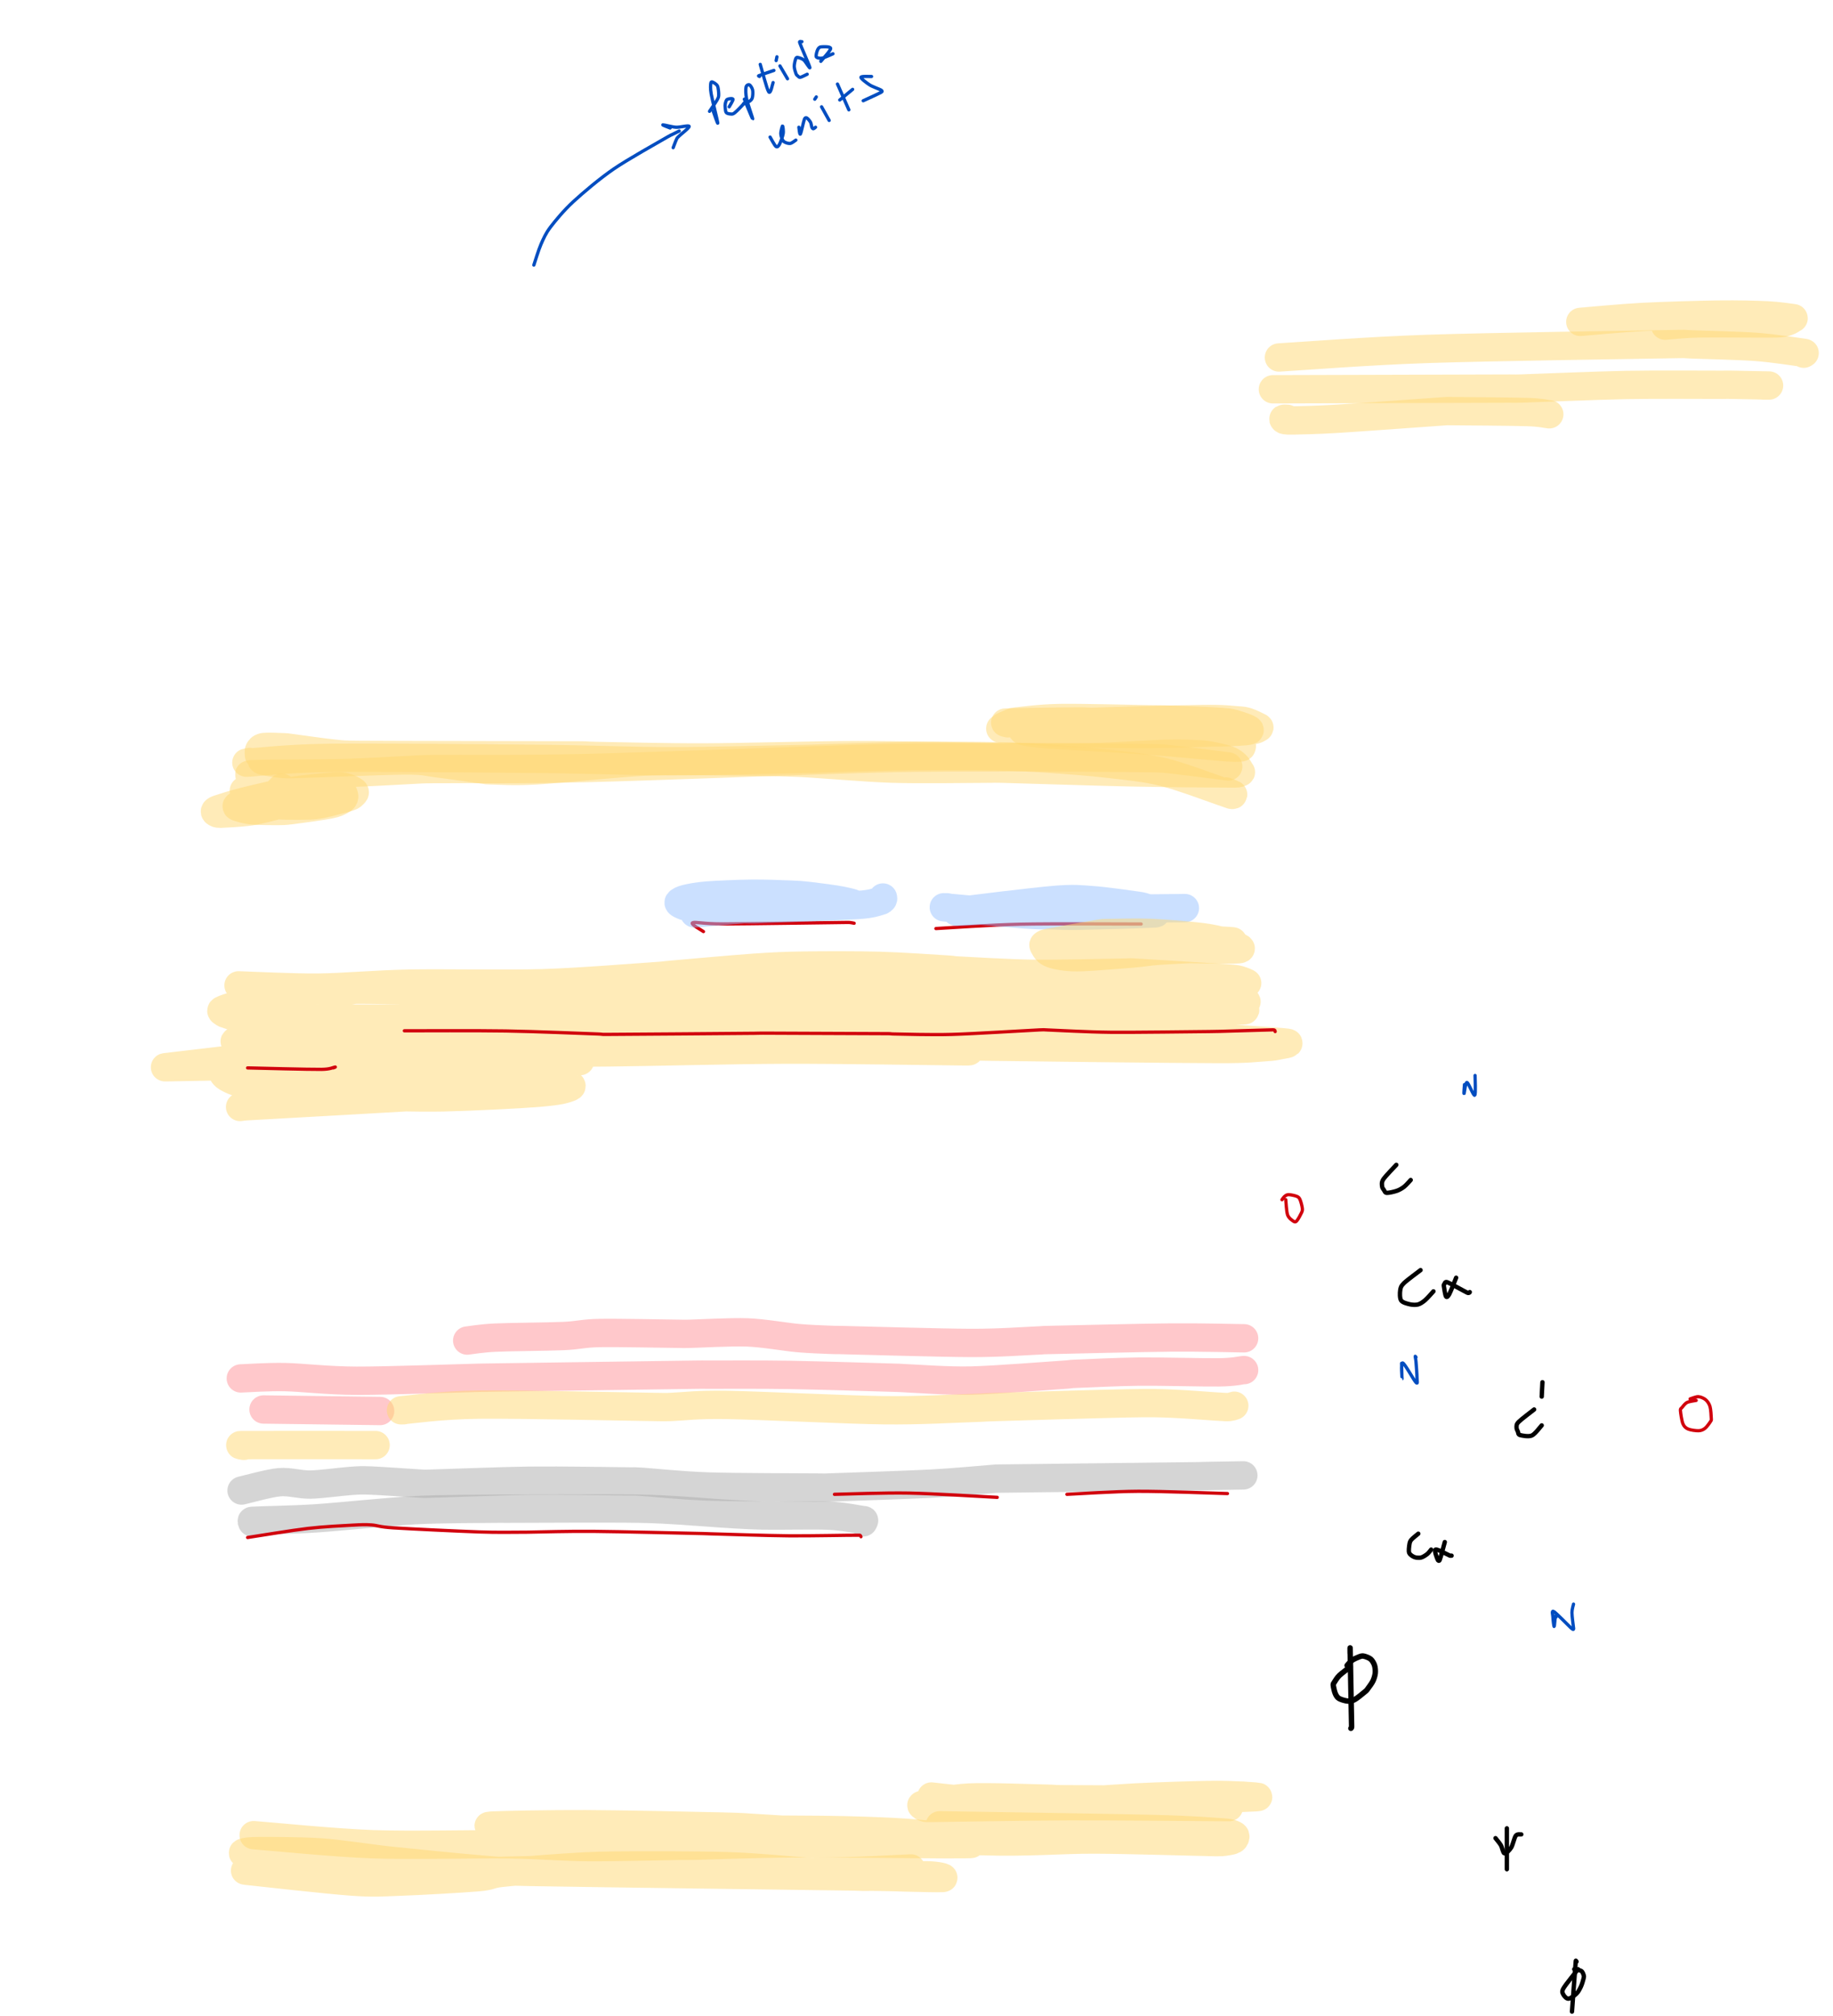 <?xml version="1.0" encoding="UTF-8"?>
<!DOCTYPE svg PUBLIC "-//W3C//DTD SVG 1.1//EN" "http://www.w3.org/Graphics/SVG/1.1/DTD/svg11.dtd">
<svg  xmlns="http://www.w3.org/2000/svg" xmlns:xlink="http://www.w3.org/1999/xlink" viewport-fill="none" viewBox="0.0, 0.0, 840.982, 924.733" version="1.1" height="924.733" width="840.982">
<path fill="none" stroke="#ffd873" stroke-opacity="0.5" stroke-width="13.0" stroke-linecap="round" stroke-linejoin="round" d="M458.93 334.21C463.64 334.51 479.99 335.82 490.29 336.19C500.58 336.56 517.46 336.73 527.55 336.69C537.63 336.65 552.54 336.06 557.54 335.95C559.80 335.90 558.68 336.09 560.93 335.96C563.28 335.83 572.24 335.60 573.21 335.06C574.17 334.53 569.29 332.98 567.38 332.39C565.46 331.80 565.12 331.49 560.42 331.15C555.70 330.80 540.59 330.26 535.94 330.09C531.58 329.92 533.76 330.05 529.40 329.98C521.99 329.88 496.02 329.21 486.52 329.36C477.02 329.51 469.41 330.66 466.08 330.97C464.86 331.09 465.16 331.09 464.30 331.42C463.43 331.75 460.92 332.91 460.32 333.17"/><path fill="none" stroke="#ffd873" stroke-opacity="0.5" stroke-width="13.0" stroke-linecap="round" stroke-linejoin="round" d="M122.98 347.07C122.56 347.32 119.42 348.26 120.12 348.72C120.83 349.19 125.49 349.90 127.70 350.17C129.92 350.43 130.10 350.59 134.90 350.48C143.58 350.28 175.61 348.88 185.51 348.83C195.41 348.78 195.50 349.53 200.90 350.16C206.30 350.78 217.76 352.52 221.52 353.00C224.45 353.38 222.98 353.33 225.94 353.38C229.59 353.43 235.41 353.97 245.89 353.37C256.36 352.77 283.08 349.98 295.78 349.36C308.47 348.73 324.47 349.21 330.54 349.19C334.31 349.18 332.42 349.19 336.20 349.26C341.59 349.37 355.53 349.39 366.50 349.89C377.48 350.39 396.43 352.17 409.35 352.58C422.27 352.99 445.09 352.60 452.64 352.60C457.33 352.60 454.99 352.47 459.68 352.59C469.70 352.84 503.36 353.96 519.41 354.29C535.45 354.62 559.19 354.80 566.66 354.80C568.40 354.80 568.85 354.43 569.21 354.28C569.51 354.17 569.23 354.10 569.06 353.84C568.73 353.32 567.89 351.67 567.03 350.87C566.16 350.07 565.09 349.17 563.28 348.52C561.47 347.87 557.11 346.92 554.96 346.53C552.82 346.15 552.06 346.06 549.01 345.95C545.95 345.84 541.69 345.58 534.59 345.78C527.49 345.99 512.13 347.07 501.69 347.31C491.24 347.55 471.94 347.39 464.94 347.38C458.30 347.38 461.62 347.36 454.98 347.26C444.30 347.11 413.49 346.35 393.69 346.38C373.90 346.41 341.07 347.39 323.05 347.45C305.03 347.51 282.19 346.90 273.56 346.76C268.21 346.67 270.89 346.54 265.54 346.51C249.23 346.44 181.72 346.40 164.79 346.27C156.68 346.20 157.47 346.13 152.65 345.64C147.82 345.15 136.03 343.44 132.63 343.00C130.86 342.78 131.66 342.81 129.96 342.76C128.27 342.70 122.96 342.45 121.31 342.64C119.65 342.83 119.31 343.48 118.94 344.04C118.56 344.60 118.83 346.02 118.82 346.37"/><path fill="none" stroke="#ffd873" stroke-opacity="0.5" stroke-width="13.0" stroke-linecap="round" stroke-linejoin="round" d="M111.87 362.70C112.86 363.06 115.96 364.47 118.49 365.08C121.02 365.70 123.50 366.43 128.74 366.79C133.98 367.16 149.90 367.47 153.42 367.50C154.28 367.51 152.69 367.16 152.24 367.02C151.79 366.87 151.66 366.70 150.43 366.54C148.55 366.30 143.53 365.53 139.72 365.42C135.91 365.31 128.58 365.54 125.02 365.81C121.46 366.09 118.42 366.69 115.98 367.25C113.55 367.81 109.58 369.05 108.78 369.57C107.99 370.08 109.60 370.38 110.70 370.71C111.80 371.04 113.71 371.56 116.14 371.76C118.56 371.96 124.24 372.04 126.86 372.02C129.47 372.00 129.94 372.06 133.57 371.62C137.20 371.18 147.63 369.74 151.05 369.07C154.48 368.41 155.37 367.73 156.40 367.19C157.44 366.64 157.89 366.10 157.93 365.43C157.96 364.76 157.46 363.42 156.66 362.74C155.85 362.05 155.51 361.48 152.58 360.86C148.90 360.08 135.79 358.12 132.13 357.56C129.51 357.17 130.72 357.51 128.17 357.16C125.62 356.80 110.63 355.56 115.11 355.17C119.59 354.79 147.07 354.91 158.04 354.60C169.00 354.30 182.01 353.43 188.19 353.16C194.37 352.88 191.86 352.85 199.22 352.77C211.33 352.65 238.61 353.04 268.92 352.31C299.23 351.58 373.09 348.65 401.31 347.92C429.53 347.18 446.81 347.49 457.03 347.41C465.34 347.34 461.19 347.35 469.49 347.39C479.94 347.44 516.22 347.55 526.70 347.73C535.16 347.87 533.84 347.99 539.36 348.57C544.88 349.15 559.88 351.13 563.51 351.58"/><path fill="none" stroke="#ffd873" stroke-opacity="0.5" stroke-width="13.0" stroke-linecap="round" stroke-linejoin="round" d="M462.41 331.78C462.25 331.73 460.63 331.45 461.37 331.43C465.61 331.31 484.18 330.97 490.68 330.97C497.17 330.96 495.36 330.73 504.65 331.42C514.74 332.17 548.16 335.35 557.95 335.98C565.92 336.48 567.31 335.75 569.92 335.58C572.54 335.41 574.21 335.10 575.38 334.84C576.55 334.57 577.40 334.01 577.71 333.81C577.95 333.65 577.70 333.59 577.44 333.47C576.64 333.07 573.85 331.63 572.36 331.17C570.88 330.72 570.69 330.63 567.54 330.42C564.40 330.22 562.17 329.69 551.40 329.82C540.02 329.96 502.67 331.00 491.67 331.38C482.59 331.69 481.14 331.98 478.07 332.34C475.01 332.70 472.44 333.49 471.23 333.76C470.41 333.95 470.37 334.02 470.03 334.18C469.69 334.34 468.86 334.61 468.97 334.83C469.07 335.05 469.45 335.43 470.72 335.66C472.43 335.96 473.91 336.35 480.36 336.82C488.88 337.43 515.27 338.86 527.49 339.74C539.70 340.63 555.51 342.25 561.79 342.71C566.79 343.08 568.12 342.92 569.31 342.85C569.83 342.81 569.69 342.30 569.76 342.20"/><path fill="none" stroke="#ffd873" stroke-opacity="0.5" stroke-width="13.0" stroke-linecap="round" stroke-linejoin="round" d="M114.65 349.50C114.44 349.55 112.30 349.89 113.26 349.85C118.77 349.57 131.16 347.89 151.39 347.63C171.62 347.37 224.62 347.88 248.12 348.11C271.62 348.35 289.95 349.18 308.05 349.18C326.15 349.19 357.77 348.35 368.78 348.14C377.20 347.97 373.74 347.94 381.41 347.73C389.07 347.53 408.33 346.90 419.87 346.78C431.40 346.66 449.14 346.74 458.31 346.92C467.49 347.11 473.52 347.49 481.03 348.00C488.54 348.51 500.40 349.38 508.38 350.32C516.37 351.26 525.80 352.12 534.29 354.26C542.78 356.40 560.27 363.07 564.98 364.58C565.43 364.72 566.02 364.57 565.64 364.34C565.26 364.11 562.94 363.24 562.46 363.05"/><path fill="none" stroke="#ffd873" stroke-opacity="0.5" stroke-width="13.0" stroke-linecap="round" stroke-linejoin="round" d="M129.24 361.31C128.46 362.41 122.45 367.37 124.03 368.61C125.61 369.84 136.17 369.53 139.77 369.54C143.38 369.56 145.00 369.30 148.04 368.71C151.08 368.12 157.92 366.26 160.04 365.59C161.62 365.09 161.78 364.66 162.15 364.27C162.53 363.89 163.10 363.49 162.54 363.01C161.97 362.54 159.85 361.42 158.38 361.08C156.91 360.75 156.49 360.51 152.74 360.79C148.97 361.07 139.40 361.92 133.26 362.97C127.13 364.01 116.76 366.51 111.84 367.73C106.92 368.95 102.43 370.46 100.47 371.09C99.25 371.48 98.97 371.70 98.74 371.94C98.51 372.19 98.59 372.52 98.94 372.72C99.29 372.92 99.61 373.29 101.08 373.26C103.20 373.21 109.95 372.80 113.06 372.42C116.18 372.04 116.15 372.07 121.86 370.72C127.57 369.36 146.74 364.49 151.13 363.40"/><path fill="none" stroke="#d1000d" stroke-width="1.5" stroke-linecap="round" stroke-linejoin="round" d="M322.75 427.32C322.00 426.71 316.44 423.79 317.79 423.26C319.14 422.74 322.44 423.83 331.75 423.81C342.30 423.79 379.42 423.23 388.16 423.13C389.39 423.12 389.45 423.11 390.01 423.16C390.57 423.22 391.60 423.45 391.88 423.50"/><path fill="none" stroke="#d1000d" stroke-width="1.5" stroke-linecap="round" stroke-linejoin="round" d="M429.40 425.93C435.25 425.63 454.28 424.24 468.41 423.93C482.53 423.62 515.28 423.86 523.55 423.85"/><path fill="none" stroke="#98c2ff" stroke-opacity="0.5" stroke-width="13.0" stroke-linecap="round" stroke-linejoin="round" d="M318.58 418.98C323.22 418.62 338.62 417.10 349.49 416.54C360.35 415.97 385.52 415.74 391.02 415.22C394.53 414.89 389.17 413.75 386.15 413.11C383.13 412.47 374.41 411.37 370.87 410.96C367.33 410.55 366.46 410.52 362.56 410.36C358.66 410.21 350.58 409.88 344.86 409.95C339.15 410.01 328.99 410.43 324.48 410.78C319.98 411.13 316.79 411.80 314.82 412.26C312.86 412.73 311.66 413.44 311.38 413.88C311.10 414.31 312.25 414.87 312.98 415.18C313.70 415.49 314.00 415.81 316.21 415.95C320.44 416.23 335.67 416.91 341.19 417.05C346.71 417.19 345.14 417.15 353.01 416.86C360.87 416.57 386.06 415.64 393.63 415.12C400.26 414.67 401.73 413.81 403.44 413.41C404.65 413.13 404.81 412.74 405.06 412.48C405.31 412.22 405.08 411.81 405.09 411.69"/><path fill="none" stroke="#98c2ff" stroke-opacity="0.5" stroke-width="13.0" stroke-linecap="round" stroke-linejoin="round" d="M434.62 416.20C434.41 416.20 432.30 416.12 433.23 416.20C438.49 416.68 462.33 418.87 469.73 419.41C477.12 419.95 478.65 419.73 482.50 419.82C486.35 419.92 488.23 420.17 495.37 420.05C502.51 419.92 524.98 419.32 530.07 418.98C531.03 418.91 529.97 418.13 529.33 417.74C528.70 417.35 527.01 416.74 525.86 416.39C524.72 416.05 524.52 415.82 521.69 415.42C517.96 414.90 506.69 413.28 501.00 412.89C495.31 412.50 492.98 412.04 483.77 412.81C474.56 413.57 444.05 417.28 439.61 417.99C435.16 418.70 450.27 417.65 454.14 417.55C458.01 417.45 457.89 417.40 465.41 417.31C478.81 417.16 531.91 416.66 543.50 416.55C544.05 416.54 542.79 416.55 542.66 416.55"/><path fill="none" stroke="#004dc0" stroke-width="1.5" stroke-linecap="round" stroke-linejoin="round" d="M244.93 121.60C245.42 120.17 247.05 114.71 248.19 112.10C249.34 109.48 250.33 107.11 252.56 104.17C254.80 101.22 258.74 96.45 263.09 92.45C267.43 88.46 275.06 81.97 281.53 77.53C288.00 73.08 302.12 65.24 306.21 62.84C307.87 61.86 307.96 61.93 308.77 61.52C309.59 61.11 311.20 60.31 311.63 60.10"/><path fill="none" stroke="#004dc0" stroke-width="1.5" stroke-linecap="round" stroke-linejoin="round" d="M307.46 58.71C306.96 58.50 303.74 57.33 304.15 57.27C304.56 57.22 308.37 58.27 310.17 58.37C311.98 58.47 315.98 57.34 316.18 57.96C316.38 58.57 312.38 61.57 311.51 62.46C310.67 63.32 310.78 63.08 310.39 63.88C309.99 64.67 309.08 67.17 308.85 67.75"/><path fill="none" stroke="#004dc0" stroke-width="1.5" stroke-linecap="round" stroke-linejoin="round" d="M327.26 51.07C327.57 51.86 329.45 57.56 329.31 56.36C329.16 55.17 326.78 45.84 326.30 43.11C325.83 40.38 326.02 39.00 326.12 38.18C326.20 37.53 326.50 37.47 326.96 37.66C327.41 37.85 328.77 38.57 329.19 39.45C329.60 40.33 329.77 42.55 329.74 43.52C329.72 44.48 329.63 44.72 329.00 45.86C328.37 46.99 326.05 50.29 325.53 51.07"/><path fill="none" stroke="#004dc0" stroke-width="1.5" stroke-linecap="round" stroke-linejoin="round" d="M334.56 48.99C334.82 48.46 336.44 46.02 336.30 45.51C336.16 45.01 334.17 45.28 333.63 45.61C333.10 45.94 332.87 47.07 332.74 47.70C332.61 48.33 332.70 49.22 332.77 49.81C332.84 50.41 332.89 51.31 333.23 51.68C333.57 52.05 334.47 52.25 335.04 52.27C335.61 52.29 336.05 52.56 337.02 51.80C337.99 51.05 340.73 48.24 341.51 47.25C342.29 46.25 342.10 45.48 342.20 45.16"/><path fill="none" stroke="#004dc0" stroke-width="1.5" stroke-linecap="round" stroke-linejoin="round" d="M341.51 45.51C342.08 46.87 345.17 54.56 345.33 54.54C345.49 54.53 343.01 47.60 342.55 45.42C342.10 43.24 342.09 40.97 342.28 39.99C342.47 39.02 343.38 38.72 343.83 38.91C344.29 39.10 345.10 40.37 345.30 41.26C345.50 42.15 345.39 44.07 345.16 44.86C344.94 45.64 344.41 46.10 343.81 46.51C343.21 46.92 341.56 47.43 341.16 47.60"/><path fill="none" stroke="#004dc0" stroke-width="1.5" stroke-linecap="round" stroke-linejoin="round" d="M348.80 29.53C349.39 31.42 351.81 40.90 352.69 42.15C353.58 43.40 354.41 38.51 354.71 37.87"/><path fill="none" stroke="#004dc0" stroke-width="1.5" stroke-linecap="round" stroke-linejoin="round" d="M348.46 35.09C348.40 35.04 347.81 34.87 348.11 34.74C349.10 34.32 354.02 32.67 355.06 32.31"/><path fill="none" stroke="#004dc0" stroke-width="1.5" stroke-linecap="round" stroke-linejoin="round" d="M357.84 30.23C358.36 31.11 360.79 35.25 361.31 36.13"/><path fill="none" stroke="#004dc0" stroke-width="1.5" stroke-linecap="round" stroke-linejoin="round" d="M356.10 27.79C356.15 27.53 356.40 26.32 356.45 26.06"/><path fill="none" stroke="#004dc0" stroke-width="1.5" stroke-linecap="round" stroke-linejoin="round" d="M367.91 19.11C367.76 19.16 366.65 18.76 366.87 19.46C367.42 21.22 371.25 29.68 371.55 30.90C371.84 32.12 369.61 28.25 368.83 27.57C368.05 26.90 366.90 26.56 366.35 26.43C365.80 26.31 365.46 26.15 365.16 26.74C364.87 27.34 364.38 29.35 364.39 30.41C364.40 31.47 364.94 33.12 365.20 33.80C365.46 34.48 365.82 34.67 366.13 34.92C366.43 35.17 366.60 35.60 367.23 35.46C367.86 35.33 369.88 34.26 370.34 34.05"/><path fill="none" stroke="#004dc0" stroke-width="1.5" stroke-linecap="round" stroke-linejoin="round" d="M376.60 28.14C377.27 27.25 381.10 23.23 381.11 22.23C381.13 21.24 377.60 21.42 376.70 21.51C375.80 21.61 375.45 22.19 375.12 22.85C374.78 23.52 374.32 25.34 374.46 25.92C374.59 26.49 375.48 26.62 376.01 26.69C376.55 26.77 377.12 26.73 378.04 26.43C378.96 26.12 381.54 24.93 382.16 24.67"/><path fill="none" stroke="#004dc0" stroke-width="1.5" stroke-linecap="round" stroke-linejoin="round" d="M353.32 62.88C353.72 63.52 355.35 66.67 355.99 67.17C356.64 67.67 357.13 67.08 357.63 66.20C358.12 65.32 359.11 62.57 359.32 61.31C359.53 60.05 359.19 57.79 359.03 57.80C358.87 57.82 358.16 60.38 358.23 61.43C358.30 62.48 358.84 64.13 359.48 64.78C360.11 65.44 361.63 65.88 362.48 65.81C363.33 65.73 364.73 64.50 365.13 64.27"/><path fill="none" stroke="#004dc0" stroke-width="1.5" stroke-linecap="round" stroke-linejoin="round" d="M366.52 58.37C366.63 58.83 366.83 62.05 367.22 61.49C367.60 60.94 368.63 55.77 369.07 54.66C369.38 53.90 369.77 53.91 370.19 54.12C370.61 54.34 371.54 55.45 371.88 56.08C372.22 56.71 372.27 57.88 372.46 58.32C372.65 58.77 372.89 59.05 373.15 59.06C373.40 59.07 374.01 58.47 374.17 58.37"/><path fill="none" stroke="#004dc0" stroke-width="1.5" stroke-linecap="round" stroke-linejoin="round" d="M376.94 48.99C377.47 49.92 379.90 54.30 380.42 55.24"/><path fill="none" stroke="#004dc0" stroke-width="1.5" stroke-linecap="round" stroke-linejoin="round" d="M373.82 45.51C373.92 45.35 374.41 44.63 374.51 44.47"/><path fill="none" stroke="#004dc0" stroke-width="1.5" stroke-linecap="round" stroke-linejoin="round" d="M384.24 38.56C385.02 40.33 388.67 48.60 389.45 50.38"/><path fill="none" stroke="#004dc0" stroke-width="1.5" stroke-linecap="round" stroke-linejoin="round" d="M385.28 45.86C386.17 45.13 390.30 41.72 391.19 40.99"/><path fill="none" stroke="#004dc0" stroke-width="1.5" stroke-linecap="round" stroke-linejoin="round" d="M399.87 35.09C399.14 35.14 395.14 34.85 395.01 35.44C394.88 36.02 397.65 38.08 399.03 38.97C400.42 39.85 403.45 40.84 404.25 41.34C404.79 41.69 404.88 41.98 404.32 42.31C403.09 43.04 397.29 45.62 396.05 46.21"/><path fill="none" stroke="#ffd873" stroke-opacity="0.5" stroke-width="13.0" stroke-linecap="round" stroke-linejoin="round" d="M725.05 147.65C729.31 147.31 743.90 145.91 753.42 145.40C762.93 144.90 779.89 144.41 788.50 144.30C797.11 144.19 805.67 144.40 810.83 144.65C815.99 144.90 821.09 145.74 822.88 145.95C822.98 145.96 822.84 145.99 822.75 146.04C822.30 146.28 821.05 147.21 819.87 147.56C818.68 147.91 818.24 148.29 814.86 148.36C808.82 148.48 787.23 148.19 779.60 148.35C771.96 148.50 766.31 149.23 763.96 149.39"/><path fill="none" stroke="#ffd873" stroke-opacity="0.5" stroke-width="13.0" stroke-linecap="round" stroke-linejoin="round" d="M586.78 163.98C597.03 163.39 627.58 160.96 655.07 160.04C682.56 159.11 751.87 158.11 770.06 157.80C774.22 157.73 772.14 157.82 776.30 157.98C781.69 158.18 798.21 158.56 805.95 159.14C813.69 159.73 824.65 161.43 827.89 161.90C828.21 161.94 827.59 162.19 827.54 162.24"/><path fill="none" stroke="#ffd873" stroke-opacity="0.5" stroke-width="13.0" stroke-linecap="round" stroke-linejoin="round" d="M584.00 178.57C600.30 178.52 675.58 178.30 692.67 178.25C696.20 178.24 694.44 178.34 697.97 178.23C705.97 177.98 732.17 176.85 746.01 176.59C759.85 176.33 783.04 176.53 790.23 176.51C792.68 176.51 791.45 176.45 793.91 176.49C797.06 176.53 809.03 176.78 811.26 176.83C812.92 176.87 809.15 176.83 808.78 176.83"/><path fill="none" stroke="#ffd873" stroke-opacity="0.5" stroke-width="13.0" stroke-linecap="round" stroke-linejoin="round" d="M590.60 192.12C590.34 192.12 589.02 192.03 588.87 192.12C588.71 192.21 588.96 192.64 589.57 192.73C590.31 192.84 590.99 192.92 593.81 192.85C597.45 192.75 603.46 192.71 613.79 192.08C624.12 191.45 654.95 189.18 662.68 188.65C664.44 188.53 663.56 188.57 665.33 188.58C671.02 188.64 693.81 188.78 700.62 189.00C707.38 189.21 709.18 189.88 710.71 190.04C710.78 190.04 710.79 190.04 710.81 190.04C710.81 190.04 710.81 190.04 710.81 190.04"/><path fill="none" stroke="#ffd873" stroke-opacity="0.5" stroke-width="13.0" stroke-linecap="round" stroke-linejoin="round" d="M491.59 438.09C495.12 437.56 508.48 435.38 515.11 434.54C521.74 433.69 531.41 432.87 535.79 432.46C540.17 432.04 539.86 431.87 544.34 431.78C548.81 431.68 565.32 431.97 565.62 431.82C565.92 431.67 550.49 430.94 546.33 430.80C542.17 430.65 543.51 430.50 537.89 430.85C530.38 431.33 503.46 433.53 496.22 433.97C491.82 434.23 488.53 433.65 489.61 433.78C490.70 433.91 496.65 434.62 503.47 434.82C510.28 435.03 528.80 435.06 535.06 435.14C541.32 435.22 540.81 435.27 545.21 435.34C549.62 435.40 560.83 435.64 564.42 435.57C567.59 435.51 569.82 435.50 569.12 434.87C568.42 434.25 562.79 432.22 559.74 431.42C556.68 430.62 553.56 430.08 548.74 429.55C543.93 429.03 533.62 428.16 527.63 427.92C521.64 427.69 512.41 427.91 508.79 427.99C505.25 428.07 507.00 427.88 503.50 428.44C499.34 429.11 484.70 431.74 481.03 432.45C479.62 432.72 479.34 432.98 479.01 433.19C478.69 433.40 478.66 433.45 478.86 433.85C479.10 434.33 479.90 435.77 480.60 436.36C481.29 436.95 482.26 437.42 483.50 437.78C484.75 438.15 486.85 438.62 488.89 438.81C490.93 438.99 492.50 439.24 497.12 439.03C501.73 438.82 514.48 437.83 519.67 437.39C524.85 436.95 526.59 436.47 531.70 436.10C536.82 435.74 550.47 435.13 553.78 434.96"/><path fill="none" stroke="#ffd873" stroke-opacity="0.5" stroke-width="13.0" stroke-linecap="round" stroke-linejoin="round" d="M109.44 451.99C114.91 452.14 134.17 453.14 145.91 453.03C157.65 452.91 172.23 451.51 187.70 451.21C203.16 450.91 232.01 451.53 248.99 451.02C265.98 450.50 292.03 448.36 300.95 447.77C305.97 447.44 303.45 447.51 308.47 447.08C315.23 446.50 336.93 444.53 346.01 443.91C355.08 443.28 360.35 443.05 368.95 442.92C377.55 442.79 393.44 442.75 403.34 443.03C413.25 443.30 429.56 444.43 434.97 444.76C437.95 444.94 436.45 445.04 439.43 445.18C445.30 445.47 462.64 446.55 474.10 446.69C485.55 446.84 508.83 446.24 515.77 446.15C518.85 446.12 517.32 445.95 520.38 446.13C527.69 446.54 557.21 448.38 564.48 448.90C567.41 449.11 567.67 449.27 568.83 449.60C569.99 449.92 572.47 450.90 572.24 451.04C572.00 451.18 568.81 450.66 567.25 450.54C565.68 450.41 565.44 450.28 561.81 450.21C556.86 450.12 547.30 449.56 534.26 449.93C521.22 450.29 489.84 452.13 474.89 452.66C459.94 453.20 446.22 453.43 434.57 453.48C422.92 453.54 409.74 453.44 397.22 453.01C384.69 452.58 359.25 451.02 351.07 450.62C345.48 450.34 348.00 450.36 342.68 450.33C337.36 450.29 331.39 449.77 315.57 450.38C299.76 451.00 259.76 453.90 237.25 454.43C214.75 454.97 177.25 453.95 165.54 453.95C161.29 453.95 163.41 454.03 159.19 454.44C153.43 455.00 134.58 456.71 127.11 457.69C119.63 458.67 113.15 460.12 109.36 460.97C105.57 461.82 102.87 462.81 101.85 463.35C101.02 463.79 102.19 464.26 102.58 464.57C102.97 464.87 103.16 464.98 104.47 465.36C105.80 465.74 107.59 466.67 111.46 467.14C115.33 467.62 126.36 468.33 130.27 468.54C134.17 468.75 132.68 468.41 137.52 468.54C149.50 468.85 191.51 470.32 210.11 470.63C228.70 470.94 252.84 470.65 261.48 470.62C265.64 470.61 263.56 470.58 267.71 470.43C275.53 470.16 302.51 469.05 313.62 468.78C324.73 468.50 337.10 468.71 341.76 468.60C343.74 468.55 345.98 468.59 344.68 468.04C343.38 467.49 336.36 465.58 333.11 464.94C329.87 464.29 328.86 464.12 323.04 463.74C317.21 463.37 301.16 462.61 294.28 462.45C287.41 462.29 282.36 462.55 277.23 462.68C272.10 462.81 271.51 462.72 260.09 463.33C248.12 463.97 214.50 466.33 197.41 466.92C180.33 467.51 151.24 467.08 146.18 467.28C141.12 467.47 154.84 468.15 163.69 468.22C172.54 468.29 196.36 467.87 205.19 467.76C214.01 467.64 210.96 467.57 222.50 467.46C236.06 467.34 271.12 467.37 295.56 466.91C320.00 466.44 359.79 464.29 385.43 464.35C411.06 464.40 447.60 466.82 466.45 467.30C485.30 467.78 502.92 467.55 511.08 467.54C517.61 467.53 514.89 467.66 520.86 467.25C526.84 466.85 557.44 465.17 550.91 464.84C544.39 464.50 501.09 465.17 477.38 465.02C453.67 464.88 407.97 464.08 392.84 463.88C381.95 463.74 386.88 463.82 376.50 463.72C366.13 463.62 333.71 463.39 323.66 463.18C314.21 462.99 312.21 462.54 309.51 462.33C306.94 462.13 306.40 462.01 305.68 461.80C304.95 461.60 304.01 461.47 304.70 460.96C305.53 460.35 307.48 458.90 311.23 457.72C314.98 456.55 325.09 454.02 329.69 453.12C334.29 452.22 338.04 451.98 341.87 451.71C345.71 451.44 351.14 451.28 355.25 451.32C359.35 451.36 359.94 451.17 369.25 451.99C380.80 453.01 420.21 457.03 432.24 458.15C443.70 459.20 441.82 458.93 449.45 459.40C457.09 459.88 473.37 460.95 483.13 461.29C492.88 461.63 501.31 462.00 514.47 461.69C527.63 461.38 563.13 459.17 570.86 459.21C574.58 459.23 567.27 461.41 565.99 461.94C564.71 462.47 564.81 462.46 562.34 462.75C559.62 463.07 553.84 463.81 547.83 464.06C541.81 464.31 539.30 464.42 522.24 464.41C504.16 464.41 452.60 464.34 427.30 464.03C402.01 463.72 364.85 462.54 353.60 462.33C352.68 462.32 351.92 462.39 352.26 462.68C352.60 462.96 353.30 463.75 355.87 464.25C358.79 464.81 365.08 465.90 371.72 466.44C378.36 466.98 381.17 467.81 400.14 467.86C427.66 467.93 531.74 467.12 555.18 466.91C556.03 466.91 555.58 466.78 556.38 466.47C557.59 466.01 561.04 464.34 563.22 463.84C565.40 463.34 572.99 463.76 570.92 463.14C568.84 462.53 557.48 460.62 549.38 459.74C541.28 458.86 524.91 457.75 516.90 457.30C508.89 456.85 506.18 456.76 495.98 456.73C485.78 456.70 463.85 456.73 448.87 457.10C433.89 457.48 417.02 458.07 396.14 459.22C375.25 460.36 339.34 462.31 309.64 464.74C279.94 467.17 232.63 471.75 198.14 475.40C163.65 479.06 97.89 486.99 79.71 489.09C77.88 489.30 77.53 489.35 76.96 489.42C76.39 489.49 75.22 489.58 75.92 489.56C101.11 489.13 219.24 487.04 244.90 486.53C246.34 486.50 247.09 486.51 247.02 486.12C246.96 485.74 246.48 484.91 244.46 483.98C242.42 483.05 237.94 481.10 233.43 479.92C228.92 478.74 219.08 476.87 214.37 476.13C209.67 475.39 208.18 475.19 202.07 474.98C195.96 474.77 187.65 474.33 173.65 474.71C159.65 475.09 117.65 476.97 108.74 477.52C105.00 477.75 112.34 478.16 114.30 478.39C116.27 478.61 116.81 478.72 121.86 479.03C126.91 479.34 130.55 479.91 147.97 480.43C165.73 480.96 220.57 482.23 240.26 482.57C259.95 482.92 261.21 482.89 279.23 482.73C297.25 482.56 336.03 481.54 360.41 481.47C384.78 481.40 429.06 482.15 441.71 482.25C443.73 482.27 444.95 482.31 444.73 482.14C444.51 481.98 443.29 481.47 440.24 481.13C436.68 480.74 428.76 479.94 420.99 479.54C413.23 479.14 399.41 478.62 388.45 478.45C377.49 478.27 368.70 478.16 347.92 478.36C327.13 478.57 262.97 479.44 249.88 479.83C242.66 480.05 257.49 480.79 260.64 480.98C263.79 481.18 264.05 481.29 270.87 481.15C290.27 480.77 345.56 478.56 389.95 478.46C434.34 478.36 540.58 480.17 566.81 480.47C568.16 480.49 566.14 480.48 564.79 480.47C550.44 480.42 495.03 480.77 471.11 480.13C447.19 479.50 413.95 476.62 405.33 476.23C399.71 475.98 408.89 477.07 413.65 477.55C418.41 478.02 431.07 478.99 437.05 479.38C443.02 479.76 442.52 479.94 453.49 480.10C471.82 480.37 540.25 481.16 559.27 481.19C573.30 481.22 576.23 480.58 580.31 480.35C584.38 480.11 584.91 479.91 586.41 479.60C587.92 479.29 593.06 478.61 590.33 478.28C585.55 477.71 561.30 476.25 554.55 475.77C548.40 475.33 549.89 475.30 545.33 475.07C540.77 474.84 538.28 474.36 524.15 474.22C506.23 474.04 457.68 474.49 425.88 473.86C394.07 473.23 333.17 470.52 312.14 470.02C294.49 469.61 294.00 470.14 285.66 470.53C277.33 470.92 263.31 472.06 256.56 472.64C249.80 473.23 250.35 473.23 240.64 474.42C230.93 475.62 208.40 479.04 191.83 480.60C175.26 482.16 142.01 483.79 130.19 484.81C118.67 485.81 116.96 486.68 113.05 487.45C109.13 488.21 105.70 489.36 104.10 489.89C102.83 490.32 102.68 490.61 102.41 490.98C102.13 491.35 102.04 491.89 102.28 492.37C102.52 492.84 103.03 493.55 104.01 494.14C104.98 494.74 106.74 495.66 108.77 496.32C110.81 496.97 111.76 497.68 117.58 498.51C123.39 499.34 140.24 501.21 147.55 501.87C154.86 502.52 157.97 502.62 166.32 502.85C174.66 503.07 191.27 503.60 203.18 503.36C215.09 503.12 241.13 501.88 245.70 501.28C250.26 500.67 237.25 499.70 233.61 499.32C229.97 498.93 228.56 498.70 221.43 498.69C214.30 498.68 197.17 498.65 186.07 499.26C174.97 499.87 158.80 501.47 147.41 502.74C136.02 504.02 115.33 507.06 110.15 507.77C108.32 508.02 111.06 507.56 112.90 507.45C127.82 506.57 191.33 503.16 209.59 501.87C226.34 500.70 229.50 499.70 234.60 498.91C239.70 498.12 242.34 497.14 243.61 496.62C244.39 496.31 243.78 495.85 243.09 495.48C242.39 495.11 241.81 494.60 238.96 494.15C235.36 493.58 226.73 492.03 219.11 491.69C211.48 491.35 198.02 491.45 188.14 491.88C178.26 492.31 159.05 494.08 153.26 494.54C150.76 494.73 147.03 494.55 149.51 494.90C155.55 495.74 184.10 499.16 193.49 500.17C202.88 501.19 206.64 501.38 212.11 501.66C217.58 501.95 225.03 502.09 229.94 502.06C234.85 502.02 241.03 501.69 244.86 501.43C248.68 501.17 253.05 500.70 255.45 500.33C257.84 499.97 259.82 499.38 260.80 499.00C261.79 498.63 262.60 498.35 261.99 497.81C261.37 497.27 258.85 496.15 256.72 495.43C254.59 494.71 250.51 493.50 247.81 493.01C245.11 492.52 241.23 492.16 238.71 492.16C236.19 492.17 232.58 492.80 231.01 493.04C229.43 493.29 228.77 493.63 228.22 493.80C227.67 493.97 226.69 494.34 227.32 494.17C230.58 493.27 245.26 489.07 249.99 487.85C254.71 486.63 256.40 486.20 258.82 486.03C261.24 485.87 265.03 486.62 266.12 486.73"/><path fill="none" stroke="#d1000d" stroke-width="1.5" stroke-linecap="round" stroke-linejoin="round" d="M185.52 472.83C192.50 472.84 218.72 472.69 232.06 472.91C245.40 473.13 267.60 474.06 274.46 474.30C276.71 474.38 275.58 474.50 277.83 474.49C288.57 474.45 335.21 474.07 346.05 473.98C348.74 473.96 347.39 473.91 350.09 473.91C359.31 473.94 398.52 474.10 407.51 474.15C409.19 474.16 408.34 474.27 410.03 474.29C414.42 474.34 426.76 474.77 436.78 474.49C446.81 474.21 470.29 472.73 476.88 472.42C479.42 472.30 478.16 472.36 480.70 472.45C485.59 472.61 498.38 473.40 509.48 473.51C520.58 473.62 547.17 473.24 554.71 473.18C558.09 473.15 556.40 473.18 559.78 473.09C564.04 472.97 579.42 472.50 583.16 472.41C584.19 472.38 584.42 472.37 584.70 472.48C584.98 472.60 584.99 473.07 585.05 473.18"/><path fill="none" stroke="#d1000d" stroke-width="1.5" stroke-linecap="round" stroke-linejoin="round" d="M113.60 489.85C118.69 489.96 141.47 490.59 147.49 490.53C151.69 490.49 152.89 489.57 153.70 489.46C154.31 489.39 152.99 489.80 152.86 489.85"/><path fill="none" stroke="#ff9399" stroke-opacity="0.5" stroke-width="13.0" stroke-linecap="round" stroke-linejoin="round" d="M214.35 614.92C216.29 614.72 220.65 613.88 227.27 613.57C233.89 613.25 251.31 613.16 258.51 612.84C265.70 612.53 267.23 611.60 275.22 611.45C283.20 611.30 305.63 611.77 311.75 611.82C314.60 611.85 313.18 611.89 316.03 611.83C320.71 611.74 335.44 610.89 342.93 611.18C350.43 611.47 360.36 613.26 366.01 613.77C371.65 614.28 377.65 614.43 380.56 614.57C383.47 614.71 382.17 614.60 385.39 614.67C395.12 614.89 431.84 615.97 445.38 616.01C458.91 616.05 470.33 615.12 475.63 614.92C478.99 614.80 477.31 614.74 480.67 614.67C489.93 614.46 523.79 613.64 537.31 613.52C550.83 613.41 565.78 613.83 570.80 613.88"/><path fill="none" stroke="#ff9399" stroke-opacity="0.5" stroke-width="13.0" stroke-linecap="round" stroke-linejoin="round" d="M110.48 632.29C113.51 632.20 122.74 631.52 130.70 631.68C138.66 631.84 150.12 633.31 163.56 633.35C177.00 633.40 211.07 632.19 220.31 631.97C223.53 631.89 221.92 631.94 225.15 631.90C240.05 631.69 304.75 630.76 319.67 630.56C322.97 630.51 321.32 630.55 324.62 630.56C331.00 630.57 349.10 630.45 362.26 630.67C375.43 630.89 404.31 631.80 412.37 632.03C414.78 632.10 413.57 632.15 415.98 632.23C420.97 632.42 434.67 633.51 445.65 633.26C456.63 633.00 482.07 630.98 489.18 630.52C491.78 630.35 490.47 630.29 493.07 630.18C498.09 629.98 512.74 629.26 522.67 629.16C532.60 629.06 552.11 629.60 559.28 629.50C566.44 629.40 568.73 628.63 570.45 628.47C570.69 628.45 570.75 628.47 570.80 628.47"/><path fill="none" stroke="#ff9399" stroke-opacity="0.5" stroke-width="13.0" stroke-linecap="round" stroke-linejoin="round" d="M120.90 646.54C128.93 646.64 166.38 647.13 174.40 647.23"/><path fill="none" stroke="#ffd873" stroke-opacity="0.5" stroke-width="13.0" stroke-linecap="round" stroke-linejoin="round" d="M185.17 646.89C185.02 646.89 183.44 646.94 184.13 646.89C189.34 646.50 201.88 644.51 219.88 644.30C237.88 644.08 290.72 645.29 304.13 645.44C307.56 645.48 305.85 645.40 309.28 645.29C313.72 645.14 319.30 644.21 333.73 644.45C348.16 644.68 388.61 646.67 405.44 646.88C422.28 647.09 438.27 646.07 445.94 645.85C453.07 645.64 449.51 645.62 456.64 645.41C467.31 645.09 504.91 643.95 517.09 643.72C529.28 643.49 531.07 643.61 537.88 643.87C544.68 644.12 558.20 645.29 562.46 645.43C565.04 645.51 565.71 644.89 566.29 644.80"/><path fill="none" stroke="#ffd873" stroke-opacity="0.5" stroke-width="13.0" stroke-linecap="round" stroke-linejoin="round" d="M111.87 663.21C111.66 663.16 109.52 662.87 110.48 662.87C119.55 662.81 163.04 662.87 172.32 662.87"/><path fill="none" stroke="#acacac" stroke-opacity="0.5" stroke-width="13.0" stroke-linecap="round" stroke-linejoin="round" d="M110.83 683.71C113.43 683.14 123.46 680.30 128.20 679.89C132.93 679.48 137.51 681.07 142.42 680.98C147.33 680.89 156.72 679.58 160.91 679.30C165.10 679.02 165.61 678.95 170.34 679.13C175.06 679.31 188.43 680.28 192.41 680.50C195.40 680.66 193.91 680.66 196.90 680.59C204.55 680.40 229.60 679.37 243.43 679.21C257.25 679.05 281.49 679.48 289.06 679.55C292.28 679.58 290.68 679.45 293.90 679.66C299.28 680.00 312.64 681.46 324.96 681.86C337.29 682.26 367.78 682.28 376.06 682.35C378.79 682.37 377.43 682.43 380.15 682.33C387.81 682.06 415.86 681.15 427.12 680.56C438.38 679.97 450.46 678.75 455.23 678.40C457.65 678.22 456.44 678.26 458.87 678.23C472.97 678.04 535.16 677.34 549.28 677.16C551.75 677.13 550.51 677.11 552.98 677.06C556.16 677.00 567.83 676.81 570.45 676.76"/><path fill="none" stroke="#acacac" stroke-opacity="0.5" stroke-width="13.0" stroke-linecap="round" stroke-linejoin="round" d="M115.69 698.30C115.69 698.20 115.23 697.64 115.69 697.61C120.05 697.33 133.59 697.21 144.79 696.48C155.99 695.75 177.98 693.40 190.36 692.73C202.74 692.07 221.12 692.15 227.32 692.05C230.26 692.00 228.79 692.05 231.72 692.05C241.68 692.05 279.72 691.79 293.71 692.05C307.70 692.32 319.54 693.47 324.99 693.79C328.34 693.98 326.66 693.97 330.01 694.16C333.74 694.37 342.28 695.01 349.82 695.17C357.37 695.33 373.41 694.93 380.32 695.24C387.22 695.56 393.44 696.95 395.86 697.27C396.26 697.33 396.42 697.23 396.45 697.39C396.48 697.54 396.11 698.17 396.05 698.30"/><path fill="none" stroke="#d1000d" stroke-width="1.5" stroke-linecap="round" stroke-linejoin="round" d="M382.85 685.45C387.97 685.36 405.79 684.67 416.99 684.88C428.19 685.09 451.46 686.54 457.54 686.84"/><path fill="none" stroke="#d1000d" stroke-width="1.5" stroke-linecap="round" stroke-linejoin="round" d="M489.51 685.45C494.41 685.24 511.12 684.11 522.16 684.06C533.21 684.01 557.01 684.94 563.16 685.10"/><path fill="none" stroke="#d1000d" stroke-width="1.5" stroke-linecap="round" stroke-linejoin="round" d="M113.60 705.25C117.75 704.63 133.99 701.95 141.22 701.10C148.45 700.25 157.44 699.83 161.82 699.59C166.21 699.35 167.68 699.32 170.45 699.50C173.23 699.69 173.70 700.39 180.31 700.82C187.70 701.30 210.83 702.40 219.68 702.70C228.53 703.01 235.69 702.82 239.31 702.83C242.31 702.84 240.81 702.81 243.81 702.78C248.74 702.72 260.38 702.34 272.20 702.44C284.03 702.54 314.51 703.27 322.62 703.45C325.07 703.50 323.84 703.52 326.30 703.58C332.18 703.74 351.67 704.39 361.88 704.48C372.08 704.58 389.35 704.15 394.32 704.21C394.97 704.22 394.91 704.80 395.01 704.90"/><path fill="none" stroke="#d1000d" stroke-width="1.5" stroke-linecap="round" stroke-linejoin="round" d="M589.91 550.30C590.04 551.35 590.21 555.82 590.76 557.31C591.30 558.80 592.91 559.85 593.54 560.25C594.18 560.65 594.47 560.56 595.01 559.95C595.55 559.35 596.79 557.09 597.17 556.22C597.54 555.35 597.61 555.07 597.50 554.18C597.40 553.29 596.84 551.10 596.47 550.30C596.11 549.49 595.84 549.16 595.07 548.81C594.29 548.46 592.14 548.00 591.30 547.99C590.46 547.97 589.96 548.35 589.49 548.69C589.02 549.04 588.37 550.06 588.17 550.30"/><path fill="none" stroke="#d1000d" stroke-width="1.5" stroke-linecap="round" stroke-linejoin="round" d="M778.21 642.37C777.58 642.51 775.02 642.81 774.03 643.31C773.05 643.81 772.12 645.13 771.66 645.68C771.21 646.24 770.92 646.01 770.98 647.00C771.05 648.11 771.59 651.80 772.12 653.07C772.65 654.35 773.41 655.02 774.50 655.50C775.58 655.98 778.20 656.33 779.36 656.28C780.53 656.23 781.45 655.81 782.27 655.17C783.09 654.53 784.38 652.71 784.81 652.01C785.24 651.32 785.17 651.55 785.13 650.55C785.10 649.51 784.93 646.41 784.54 645.13C784.16 643.86 783.35 642.71 782.54 642.04C781.74 641.37 780.26 640.71 779.19 640.66C778.13 640.61 775.99 641.52 775.43 641.67"/><path fill="none" stroke="#000000" stroke-width="2.0" stroke-linecap="round" stroke-linejoin="round" d="M651.75 582.61C650.61 583.51 645.52 587.21 644.12 588.59C642.72 589.98 642.61 590.67 642.42 591.86C642.22 593.05 642.18 595.57 642.84 596.53C643.50 597.50 645.66 598.01 646.83 598.29C648.00 598.56 649.56 598.64 650.62 598.35C651.68 598.06 652.81 597.27 653.87 596.37C654.92 595.47 657.09 592.95 657.66 592.34"/><path fill="none" stroke="#000000" stroke-width="2.0" stroke-linecap="round" stroke-linejoin="round" d="M668.08 586.09C667.61 587.21 665.66 592.28 664.97 593.57C664.36 594.69 663.82 595.26 663.45 594.73C663.07 594.21 662.58 590.92 662.46 590.07C662.36 589.38 662.41 589.33 662.63 589.04C662.86 588.75 662.96 587.76 663.96 588.14C665.55 588.73 671.70 592.26 673.23 592.98C673.77 593.24 673.97 593.00 674.13 592.95C674.30 592.91 674.30 592.73 674.33 592.69"/><path fill="none" stroke="#004dc0" stroke-width="1.5" stroke-linecap="round" stroke-linejoin="round" d="M671.90 497.50C671.87 498.12 671.53 501.80 671.70 501.66C671.88 501.51 672.31 496.43 673.05 496.54C673.78 496.66 676.04 502.87 676.60 502.39C677.16 501.91 676.74 494.69 676.76 493.33C676.76 493.33 676.76 493.33 676.76 493.33"/><path fill="none" stroke="#004dc0" stroke-width="1.5" stroke-linecap="round" stroke-linejoin="round" d="M643.06 625.35C643.09 626.41 643.19 632.48 643.26 632.46C643.33 632.43 642.59 624.93 643.55 625.18C644.50 625.43 648.65 633.11 649.64 634.13C650.62 635.16 650.12 633.42 650.12 632.00C650.13 630.58 649.77 626.01 649.66 624.67C649.58 623.62 649.50 623.49 649.44 623.11C649.39 622.73 649.26 622.22 649.29 622.14C649.33 622.06 649.61 622.50 649.66 622.57"/><path fill="none" stroke="#004dc0" stroke-width="1.5" stroke-linecap="round" stroke-linejoin="round" d="M713.94 741.73C713.88 741.68 713.65 741.06 713.59 741.38C713.46 742.04 713.21 746.03 713.05 746.08C712.88 746.14 712.50 742.77 712.48 741.75C712.46 740.72 711.69 738.52 712.92 739.26C714.15 739.99 719.35 745.41 720.67 746.64C721.32 747.24 721.55 747.37 721.75 747.42C721.95 747.47 721.97 747.13 721.99 746.98C722.01 746.83 721.93 746.80 721.90 746.44C721.78 745.36 721.21 741.32 721.21 739.72C721.22 738.13 721.82 736.41 721.93 735.82"/><path fill="none" stroke="#000000" stroke-width="2.0" stroke-linecap="round" stroke-linejoin="round" d="M640.63 534.32C639.74 535.31 635.69 539.43 634.71 540.90C633.73 542.36 634.05 543.36 634.09 544.11C634.13 544.86 634.63 545.43 634.96 545.89C635.29 546.35 635.40 547.12 636.28 547.17C637.16 547.22 639.63 546.66 640.82 546.25C642.01 545.83 643.24 545.13 644.20 544.38C645.16 543.64 646.78 541.74 647.23 541.27"/><path fill="none" stroke="#000000" stroke-width="2.0" stroke-linecap="round" stroke-linejoin="round" d="M703.86 646.54C702.80 647.39 697.99 650.99 696.78 652.21C695.57 653.44 695.85 654.04 695.79 654.71C695.74 655.39 696.17 656.18 696.41 656.71C696.65 657.24 696.44 658.01 697.40 658.27C698.36 658.53 701.34 659.13 702.83 658.46C704.32 657.79 706.66 654.53 707.34 653.83"/><path fill="none" stroke="#000000" stroke-width="2.0" stroke-linecap="round" stroke-linejoin="round" d="M650.71 703.51C650.22 703.94 648.06 705.59 647.45 706.36C646.84 707.12 646.76 707.72 646.62 708.61C646.49 709.50 646.20 711.45 646.54 712.30C646.88 713.14 648.09 713.91 648.91 714.24C649.73 714.56 651.13 714.66 652.02 714.44C652.91 714.23 654.16 713.36 654.85 712.82C655.54 712.27 656.35 711.11 656.61 710.81"/><path fill="none" stroke="#000000" stroke-width="2.0" stroke-linecap="round" stroke-linejoin="round" d="M662.87 707.34C662.52 708.57 661.03 714.36 660.53 715.57C660.29 716.17 659.81 715.99 659.58 715.38C659.30 714.67 657.82 711.06 658.67 710.79C659.52 710.52 664.20 713.17 665.25 713.59C665.49 713.69 665.53 713.59 665.65 713.59C665.76 713.59 665.94 713.59 665.99 713.59"/><path fill="none" stroke="#000000" stroke-width="2.0" stroke-linecap="round" stroke-linejoin="round" d="M707.68 634.03C707.63 635.02 707.39 639.64 707.34 640.63"/><path fill="none" stroke="#000000" stroke-width="2.0" stroke-linecap="round" stroke-linejoin="round" d="M724.01 903.28C723.02 904.58 718.39 910.21 717.38 911.95C716.40 913.61 716.89 914.10 717.22 914.83C717.56 915.56 718.69 916.87 719.60 916.81C720.52 916.76 722.46 915.32 723.33 914.47C724.19 913.63 724.89 912.20 725.37 911.17C725.85 910.14 726.35 908.34 726.54 907.58C726.72 906.82 726.77 906.62 726.61 906.10C726.46 905.57 726.14 904.51 725.49 904.08C724.83 903.66 722.76 903.40 722.27 903.28"/><path fill="none" stroke="#000000" stroke-width="2.0" stroke-linecap="round" stroke-linejoin="round" d="M723.32 899.80C723.26 899.75 723.00 899.13 722.97 899.46C722.66 902.90 721.49 919.24 721.23 922.73"/><path fill="none" stroke="#000000" stroke-width="2.0" stroke-linecap="round" stroke-linejoin="round" d="M686.14 843.17C686.51 843.66 687.97 845.34 688.59 846.39C689.21 847.44 689.56 850.00 690.27 850.17C690.98 850.35 692.53 848.76 693.31 847.53C694.09 846.31 694.76 842.93 695.45 842.02C696.15 841.11 697.58 841.53 697.96 841.44"/><path fill="none" stroke="#000000" stroke-width="2.0" stroke-linecap="round" stroke-linejoin="round" d="M691.35 838.66C691.35 841.47 691.35 854.60 691.35 857.42"/><path fill="none" stroke="#ffd873" stroke-opacity="0.5" stroke-width="13.0" stroke-linecap="round" stroke-linejoin="round" d="M427.32 824.07C431.22 824.47 446.33 826.27 453.33 826.78C460.34 827.29 463.93 827.82 474.04 827.48C484.15 827.15 508.63 825.14 520.71 824.52C532.80 823.91 547.42 823.50 554.60 823.37C561.78 823.23 566.03 823.56 568.56 823.62C570.50 823.67 570.29 823.66 571.46 823.78C572.63 823.89 579.66 824.21 576.37 824.39C571.91 824.64 555.14 825.29 541.73 825.42C528.33 825.56 496.18 825.37 487.00 825.31C482.71 825.29 484.86 825.15 480.56 825.07C474.21 824.95 453.24 824.10 444.61 824.53C435.98 824.95 426.29 827.34 423.02 827.90C422.76 827.95 422.63 828.07 422.82 828.25C423.04 828.45 423.77 829.03 424.44 829.19C425.12 829.35 425.40 829.33 427.32 829.31C437.20 829.21 469.93 828.58 490.28 828.52C510.63 828.46 551.95 828.87 562.98 828.93C563.56 828.93 563.77 828.93 563.85 828.93C563.93 828.93 563.56 828.93 563.51 828.93"/><path fill="none" stroke="#ffd873" stroke-opacity="0.5" stroke-width="13.0" stroke-linecap="round" stroke-linejoin="round" d="M116.38 841.79C124.57 842.41 153.43 845.32 170.93 845.95C188.43 846.59 218.26 845.80 233.06 846.00C247.87 846.20 257.81 847.18 269.62 847.28C281.42 847.39 304.53 846.77 311.78 846.68C315.90 846.62 313.84 846.75 317.96 846.66C325.69 846.49 345.99 845.68 363.29 845.57C380.59 845.47 422.02 845.91 433.30 845.96C436.75 845.98 436.59 845.95 438.48 845.91C440.37 845.88 445.52 846.01 445.90 845.74C446.28 845.47 443.60 844.67 441.01 844.10C438.42 843.53 433.33 842.50 428.64 841.94C423.94 841.38 417.47 840.74 409.72 840.35C401.98 839.97 392.06 839.56 376.98 839.38C361.89 839.21 321.09 839.22 309.15 839.18C301.29 839.16 305.22 839.20 297.36 839.13C286.78 839.04 249.43 838.84 238.64 838.58C229.78 838.36 220.88 837.68 225.40 837.41C229.92 837.14 252.93 836.70 268.79 836.77C284.65 836.83 318.62 837.53 331.13 837.84C343.63 838.16 338.15 838.08 352.17 838.87C369.95 839.87 427.14 843.78 449.67 844.52C472.21 845.26 486.20 843.73 502.42 843.80C518.64 843.87 548.86 844.83 557.79 844.98C560.56 845.02 560.73 844.95 561.94 844.79C563.15 844.63 565.14 844.31 565.86 843.91C566.58 843.52 566.90 842.60 566.74 842.17C566.58 841.75 565.62 841.35 564.79 841.11C563.96 840.87 563.62 840.70 561.20 840.56C555.87 840.23 548.75 839.46 529.24 838.97C509.73 838.48 445.86 837.52 431.14 837.27"/><path fill="none" stroke="#ffd873" stroke-opacity="0.5" stroke-width="13.0" stroke-linecap="round" stroke-linejoin="round" d="M115.69 858.11C115.27 858.11 111.07 857.91 112.91 858.11C119.76 858.86 150.79 862.32 161.38 863.07C171.97 863.82 174.86 863.41 183.51 863.11C192.17 862.82 212.11 861.70 219.08 861.10C226.04 860.50 224.19 859.74 229.94 859.10C235.70 858.46 249.61 857.32 257.45 856.81C265.28 856.31 270.69 855.86 282.16 855.74C293.64 855.62 320.80 855.61 333.95 856.04C347.10 856.47 363.30 858.07 369.83 858.58C374.93 858.98 373.60 859.07 377.46 859.42C381.33 859.76 388.42 860.75 395.60 860.87C402.77 860.99 419.75 860.12 425.28 860.21C430.17 860.29 433.93 861.30 432.51 861.45C431.10 861.60 419.99 861.29 415.86 861.21C411.73 861.13 412.24 861.03 404.98 860.92C379.03 860.54 270.71 859.17 242.85 858.65C227.09 858.35 228.32 858.13 219.24 857.41C210.16 856.69 189.05 854.50 182.31 853.83C176.98 853.31 179.63 853.58 174.33 852.95C169.03 852.33 155.21 850.27 146.98 849.69C138.75 849.11 124.73 849.08 119.45 849.09C114.30 849.09 112.64 849.44 111.75 849.74C110.87 850.04 112.18 850.51 113.56 851.09C115.16 851.77 119.87 853.51 122.42 854.24C124.97 854.98 125.67 855.36 130.56 856.00C135.45 856.64 146.28 858.06 155.02 858.51C163.76 858.96 168.80 859.20 188.81 858.99C208.83 858.79 260.85 857.21 288.45 857.15C316.04 857.09 353.37 858.61 372.80 858.60C392.22 858.59 411.17 857.30 417.94 857.07"/><path fill="none" stroke="#000" stroke-width="1.0" stroke-linecap="round" stroke-linejoin="round" d=""/><path fill="none" stroke="#000" stroke-width="1.0" stroke-linecap="round" stroke-linejoin="round" d=""/><path fill="none" stroke="#000" stroke-width="1.0" stroke-linecap="round" stroke-linejoin="round" d=""/><path fill="none" stroke="#000" stroke-width="1.0" stroke-linecap="round" stroke-linejoin="round" d=""/><path fill="none" stroke="#000" stroke-width="1.0" stroke-linecap="round" stroke-linejoin="round" d=""/><path fill="none" stroke="#000" stroke-width="1.0" stroke-linecap="round" stroke-linejoin="round" d=""/><path fill="none" stroke="#000000" stroke-width="2.5" stroke-linecap="round" stroke-linejoin="round" d="M619.44 764.66C618.71 765.23 615.65 767.43 614.55 768.49C613.46 769.55 612.57 771.04 612.15 771.74C611.72 772.43 611.65 772.34 611.72 773.12C611.80 773.89 612.25 775.99 612.65 776.89C613.05 777.79 613.50 778.61 614.37 779.12C615.24 779.63 617.36 780.24 618.45 780.31C619.53 780.37 620.40 780.23 621.59 779.57C622.77 778.91 625.44 776.70 626.35 775.93C627.27 775.15 627.16 775.14 627.69 774.42C628.22 773.69 629.42 772.11 629.91 771.08C630.40 770.05 630.85 768.60 630.96 767.52C631.07 766.44 630.95 764.87 630.64 763.90C630.33 762.93 629.62 761.69 628.90 761.06C628.17 760.43 626.59 759.87 625.83 759.70C625.06 759.52 624.65 759.62 623.82 759.90C622.99 760.19 621.16 761.00 620.29 761.61C619.43 762.22 618.39 763.61 618.05 763.96"/><path fill="none" stroke="#000" stroke-width="1.0" stroke-linecap="round" stroke-linejoin="round" d=""/><path fill="none" stroke="#000000" stroke-width="2.5" stroke-linecap="round" stroke-linejoin="round" d="M619.44 758.41C619.44 758.08 619.41 754.81 619.44 756.25C619.54 761.24 620.03 786.26 620.12 791.70C620.13 792.22 620.11 792.32 620.06 792.48C620.01 792.65 619.83 792.75 619.79 792.80"/>
</svg>